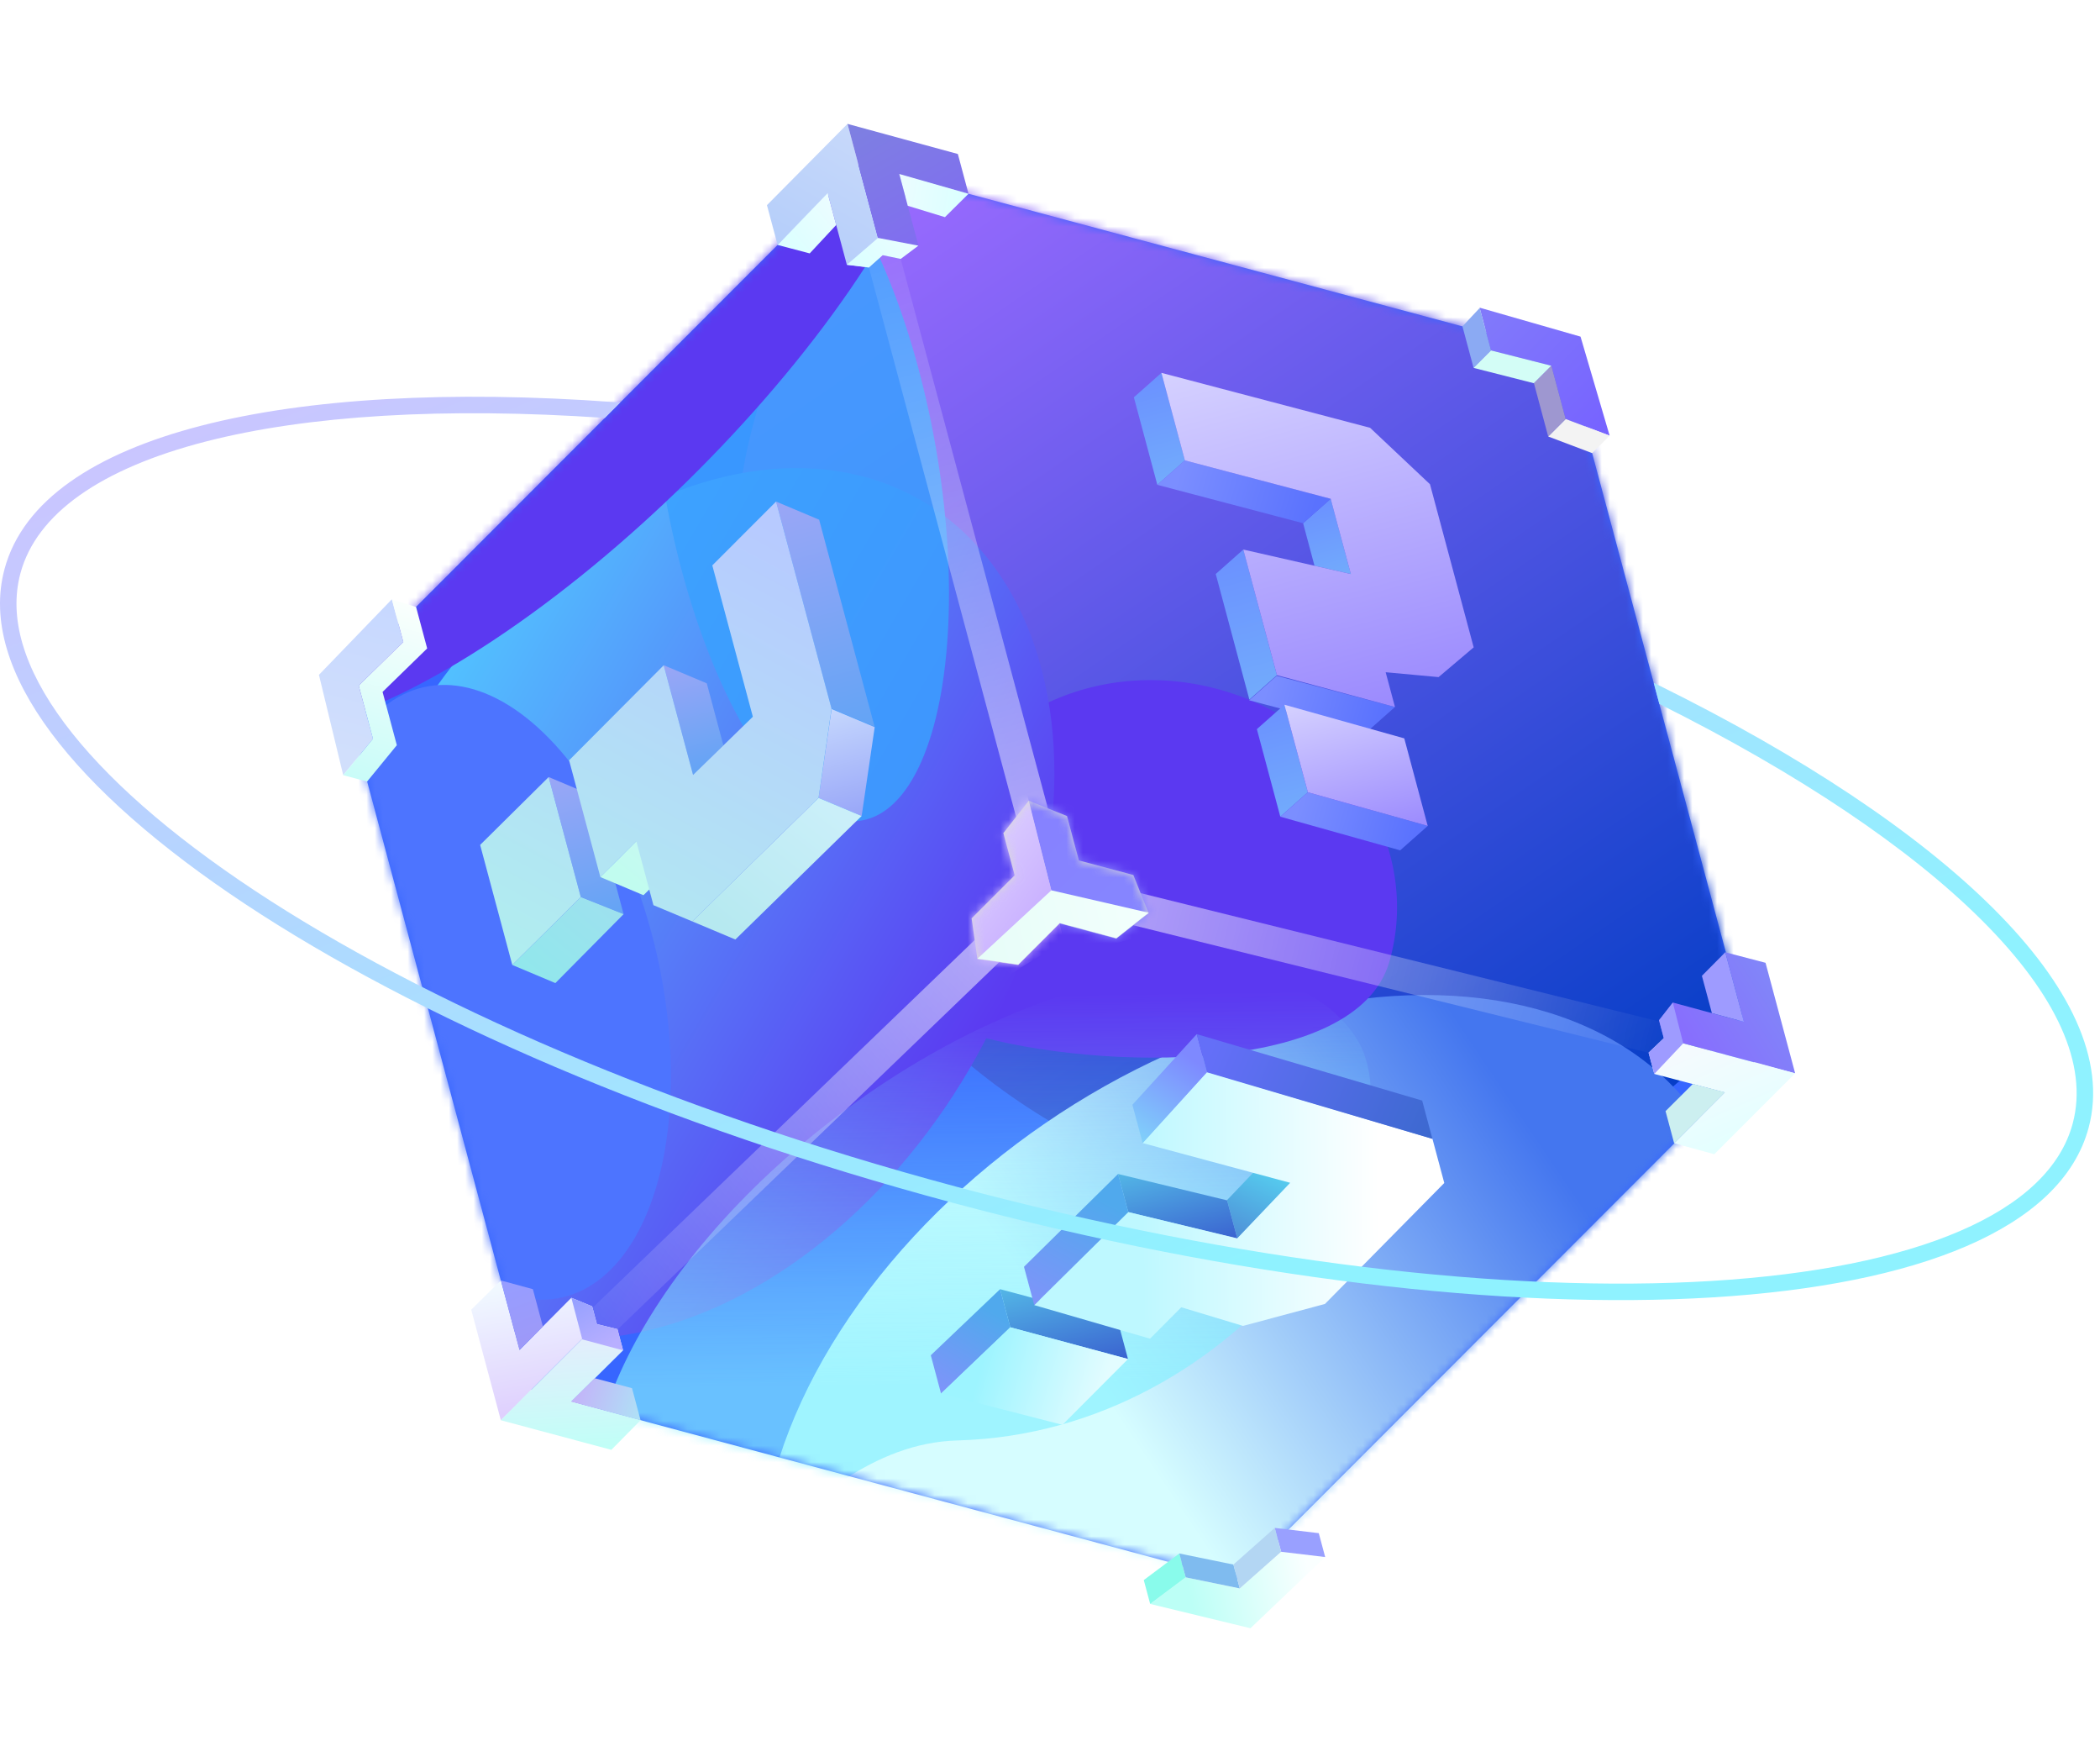 <svg width="255" height="212" viewBox="0 0 255 212" fill="none" xmlns="http://www.w3.org/2000/svg">
<g filter="url(#filter0_i_1204_119)">
<path d="M103.811 20.337C104.063 20.084 104.432 19.985 104.777 20.078L189.555 42.833C189.9 42.926 190.17 43.195 190.262 43.54L212.998 128.393C213.091 128.738 212.992 129.106 212.74 129.359L150.697 191.454C150.445 191.707 150.076 191.806 149.731 191.713L64.953 168.958C64.608 168.866 64.338 168.596 64.246 168.251L41.51 83.398C41.417 83.054 41.516 82.686 41.768 82.433L103.811 20.337Z" fill="#3766FF"/>
</g>
<mask id="mask0_1204_119" style="mask-type:alpha" maskUnits="userSpaceOnUse" x="41" y="20" width="173" height="172">
<path d="M103.811 20.337C104.063 20.084 104.432 19.985 104.777 20.078L189.555 42.833C189.9 42.926 190.17 43.195 190.262 43.54L212.998 128.393C213.091 128.738 212.992 129.106 212.74 129.359L150.697 191.454C150.445 191.707 150.076 191.806 149.731 191.713L64.953 168.958C64.608 168.866 64.338 168.596 64.246 168.251L41.51 83.398C41.417 83.054 41.516 82.686 41.768 82.433L103.811 20.337Z" fill="#D9D9D9"/>
</mask>
<g mask="url(#mask0_1204_119)">
<g filter="url(#filter1_f_1204_119)">
<ellipse cx="157.223" cy="75.769" rx="65.824" ry="72.586" transform="rotate(-34.419 157.223 75.769)" fill="url(#paint0_linear_1204_119)"/>
</g>
<g filter="url(#filter2_f_1204_119)">
<ellipse cx="152.102" cy="173.072" rx="65.824" ry="44.521" transform="rotate(-34.419 152.102 173.072)" fill="url(#paint1_linear_1204_119)"/>
</g>
<g filter="url(#filter3_f_1204_119)">
<path d="M148.451 83.815C163.642 88.23 172.704 102.999 168.692 116.802C164.68 130.605 133.329 130.011 118.139 125.596C102.949 121.18 109.67 114.615 113.682 100.812C117.694 87.01 133.261 79.399 148.451 83.815Z" fill="#5B39F1"/>
</g>
<g filter="url(#filter4_f_1204_119)">
<ellipse cx="83.341" cy="109.685" rx="56.634" ry="39.811" transform="rotate(-59.716 83.341 109.685)" fill="url(#paint2_linear_1204_119)"/>
</g>
<g filter="url(#filter5_f_1204_119)">
<ellipse cx="97.158" cy="57.012" rx="16.695" ry="43.243" transform="rotate(-9.999 97.158 57.012)" fill="#3AA1FF" fill-opacity="0.84"/>
</g>
<g opacity="0.66" filter="url(#filter6_f_1204_119)">
<path d="M164.204 125.289C173.927 138.26 151.043 173.919 116.274 174.863C95.641 175.424 84.891 205.005 75.167 192.034C65.443 179.062 77.492 153.606 102.079 135.175C126.666 116.744 154.48 112.318 164.204 125.289Z" fill="url(#paint3_linear_1204_119)"/>
</g>
<g filter="url(#filter7_f_1204_119)">
<ellipse cx="59.839" cy="120.465" rx="20.442" ry="37.982" transform="rotate(-12.759 59.839 120.465)" fill="#4D74FF"/>
</g>
<g filter="url(#filter8_f_1204_119)">
<ellipse cx="69.379" cy="43.945" rx="60.441" ry="20.185" transform="rotate(-44.538 69.379 43.945)" fill="#5B39F1"/>
</g>
</g>
<path d="M136.97 164.977L135.725 160.33L121.441 156.5L122.681 161.129L136.97 164.977Z" fill="url(#paint4_linear_1204_119)"/>
<path d="M150.244 150.332L148.999 145.686L156.897 137.413L158.137 142.041L150.244 150.332Z" fill="url(#paint5_linear_1204_119)"/>
<path d="M150.252 150.364L149.007 145.717L135.763 142.514L137.003 147.143L150.252 150.364Z" fill="url(#paint6_linear_1204_119)"/>
<path d="M146.562 130.116L138.745 138.763L156.668 143.587L150.243 150.333L137.003 147.14L125.582 158.433L139.645 162.509L143.44 158.697L150.939 160.959L160.885 158.294L175.377 143.609L173.94 138.246L146.562 130.116Z" fill="url(#paint7_linear_1204_119)"/>
<path d="M213.148 128.951L127.771 107.828" stroke="url(#paint8_linear_1204_119)" stroke-width="4"/>
<path d="M64.395 168.808L127.772 107.827" stroke="url(#paint9_linear_1204_119)" stroke-width="4"/>
<path d="M104.219 19.928L128.289 109.759" stroke="url(#paint10_linear_1204_119)" stroke-width="4"/>
<path fill-rule="evenodd" clip-rule="evenodd" d="M151.841 197.66L139.663 194.711L143.975 191.485L150.547 192.83L151.841 197.66ZM151.842 197.66L160.914 189.018L155.567 188.38L150.548 192.831L151.842 197.66Z" fill="url(#paint11_linear_1204_119)"/>
<path d="M155.567 188.379L160.914 189.017L160.138 186.119L154.79 185.482L155.567 188.379Z" fill="#99A0FF"/>
<path d="M143.975 191.485L139.663 194.71L138.887 191.813L143.199 188.587L143.975 191.485Z" fill="#89FBEB"/>
<path d="M150.548 192.829L143.976 191.484L143.199 188.586L149.771 189.931L150.548 192.829Z" fill="#7FBBEF"/>
<path d="M150.547 192.829L155.566 188.378L154.79 185.48L149.771 189.931L150.547 192.829Z" fill="#B3D6F3"/>
<path fill-rule="evenodd" clip-rule="evenodd" d="M38.728 81.924L47.583 72.75L48.974 77.94L43.558 83.218L43.558 83.218L45.291 89.686L41.677 94.102L38.728 81.924L38.728 81.924Z" fill="url(#paint12_linear_1204_119)"/>
<path fill-rule="evenodd" clip-rule="evenodd" d="M43.557 83.218L48.973 77.941L48.973 77.941L47.594 72.791L50.521 73.674L51.871 78.716L51.872 78.717L46.455 83.995L43.557 83.218ZM41.676 94.102L45.288 89.683L45.289 89.683L43.557 83.218L46.455 83.995L48.187 90.46L48.19 90.461L44.574 94.878L41.676 94.102Z" fill="url(#paint13_linear_1204_119)"/>
<path fill-rule="evenodd" clip-rule="evenodd" d="M191.92 40.865L179.665 37.348L181.055 42.539L188.385 44.401L188.385 44.401L190.118 50.868L195.456 52.886L191.921 40.865L191.92 40.865Z" fill="url(#paint14_linear_1204_119)"/>
<path d="M190.119 50.865L195.456 52.886L193.335 55.007L187.995 52.989L190.119 50.865Z" fill="#F3F3F3"/>
<path d="M181.056 42.538L179.676 37.389L177.582 39.616L178.934 44.659L181.056 42.538Z" fill="#8BAAF3"/>
<path d="M188.386 44.401L181.056 42.539L178.935 44.66L186.264 46.523L188.386 44.401Z" fill="#D3FDF6"/>
<path d="M188.385 44.401L190.118 50.869L187.997 52.99L186.264 46.522L188.385 44.401Z" fill="#9E97D0"/>
<path fill-rule="evenodd" clip-rule="evenodd" d="M102.908 15.039L93.129 24.906L94.423 29.736L100.535 23.569L102.832 32.141L105.506 32.46L107.179 30.977L104.203 19.868L102.908 15.039Z" fill="url(#paint15_linear_1204_119)"/>
<path fill-rule="evenodd" clip-rule="evenodd" d="M102.909 15.039L116.312 18.695L117.606 23.525L109.229 21.24L111.526 29.812L109.37 31.425L107.179 30.977L104.203 19.869L102.909 15.039Z" fill="url(#paint16_linear_1204_119)"/>
<path d="M100.503 23.448L94.424 29.735L98.322 30.761L101.539 27.311L100.503 23.448Z" fill="url(#paint17_linear_1204_119)"/>
<path d="M109.196 21.119L117.605 23.524L114.742 26.362L110.231 24.983L109.196 21.119Z" fill="url(#paint18_linear_1204_119)"/>
<path fill-rule="evenodd" clip-rule="evenodd" d="M60.817 172.41L57.221 158.991L60.817 155.439L63.08 163.885L69.381 157.543L71.906 158.586L72.484 160.742L64.403 168.823L64.412 168.858L60.817 172.41Z" fill="url(#paint19_linear_1204_119)"/>
<path d="M63.079 163.885L60.817 155.44L64.706 156.5L65.919 161.027L63.079 163.885Z" fill="url(#paint20_linear_1204_119)"/>
<path fill-rule="evenodd" clip-rule="evenodd" d="M60.815 172.409L74.234 176.004L77.786 172.409L69.373 170.155L75.664 163.923L74.975 161.349L72.482 160.741L64.401 168.822L64.367 168.813L60.815 172.409Z" fill="url(#paint21_linear_1204_119)"/>
<path d="M69.341 170.146L77.786 172.409L76.743 168.515L72.219 167.313L69.341 170.146Z" fill="url(#paint22_linear_1204_119)"/>
<path fill-rule="evenodd" clip-rule="evenodd" d="M217.983 130.297L214.387 116.878L209.498 115.6L211.761 124.046L203.133 121.704L201.467 123.87L202.045 126.026L213.084 128.984L213.093 129.019L217.983 130.297Z" fill="url(#paint23_linear_1204_119)"/>
<path d="M211.761 124.044L209.498 115.599L206.66 118.462L207.873 122.988L211.761 124.044Z" fill="#9E9BFF"/>
<path fill-rule="evenodd" clip-rule="evenodd" d="M217.984 130.295L208.161 140.118L203.287 138.78L209.445 132.622L200.882 130.371L200.192 127.797L202.046 126.024L213.085 128.982L213.11 128.957L217.984 130.295Z" fill="url(#paint24_linear_1204_119)"/>
<path d="M204.392 126.651L203.129 121.709L201.452 123.844L202.026 126.032L200.179 127.784L200.879 130.373L204.392 126.651Z" fill="#9E9BFF"/>
<path d="M209.47 132.599L203.288 138.781L202.244 134.887L205.56 131.584L209.47 132.599Z" fill="#CCEFF0"/>
<path fill-rule="evenodd" clip-rule="evenodd" d="M121.837 101.135L124.924 97.202L129.564 99.064L131.008 104.452L137.62 106.223L139.482 110.863L135.549 113.951L128.673 112.108L123.638 117.143L118.689 116.436L117.982 111.486L123.209 106.258L121.837 101.135Z" fill="#D9D9D9"/>
<path d="M137.685 48.231L141.031 45.264L143.878 55.889L140.532 58.856L137.685 48.231Z" fill="url(#paint25_linear_1204_119)"/>
<path d="M158.236 63.52L161.582 60.553L164.029 69.683L159.619 68.68L158.236 63.52Z" fill="url(#paint26_linear_1204_119)"/>
<path d="M147.625 69.68L150.971 66.713L155.056 81.958L151.71 84.925L147.625 69.68Z" fill="url(#paint27_linear_1204_119)"/>
<path d="M140.531 58.856L143.877 55.889L161.582 60.551L158.236 63.518L140.531 58.856Z" fill="url(#paint28_linear_1204_119)"/>
<path d="M155.467 99.143L158.813 96.176L173.37 100.26L170.024 103.227L155.467 99.143Z" fill="url(#paint29_linear_1204_119)"/>
<path d="M151.681 85.01L155.027 82.043L169.39 85.825L166.044 88.792L151.681 85.01Z" fill="url(#paint30_linear_1204_119)"/>
<path d="M152.619 88.514L155.965 85.547L158.812 96.172L155.466 99.139L152.619 88.514Z" fill="url(#paint31_linear_1204_119)"/>
<path d="M166.37 51.933L141.03 45.264L143.877 55.89L161.581 60.549L164.029 69.685L150.972 66.713L155.056 81.957L169.39 85.827L168.259 81.606L174.683 82.198L178.947 78.587L173.641 58.785L166.37 51.933Z" fill="url(#paint32_linear_1204_119)"/>
<path d="M170.519 89.635L155.966 85.55L158.813 96.175L173.366 100.26L170.519 89.635Z" fill="url(#paint33_linear_1204_119)"/>
<path d="M71.854 96.53L66.623 94.33L70.522 108.881L75.724 110.972L71.854 96.53Z" fill="url(#paint34_linear_1204_119)"/>
<path d="M93.468 93.679L88.023 91.356L72.904 106.472L78.135 108.672L93.468 93.679Z" fill="url(#paint35_linear_1204_119)"/>
<path d="M99.467 63.089L94.236 60.889L100.971 86.024L106.202 88.223L99.467 63.089Z" fill="url(#paint36_linear_1204_119)"/>
<path d="M85.823 82.954L80.592 80.754L84.159 94.064L87.841 90.484L85.823 82.954Z" fill="url(#paint37_linear_1204_119)"/>
<path d="M106.214 88.27L100.983 86.071L99.399 96.86L104.63 99.059L106.214 88.27Z" fill="url(#paint38_linear_1204_119)"/>
<path d="M104.626 99.059L99.395 96.86L84.062 111.853L89.293 114.052L104.626 99.059Z" fill="url(#paint39_linear_1204_119)"/>
<path d="M75.724 110.972L70.529 108.898L62.206 117.142L67.437 119.341L75.724 110.972Z" fill="url(#paint40_linear_1204_119)"/>
<path fill-rule="evenodd" clip-rule="evenodd" d="M94.238 60.889L86.495 68.635L91.418 87.008L84.158 94.072L80.592 80.763L69.105 92.297L72.902 106.47L77.268 102.123L79.346 109.882L84.065 111.856L99.395 96.864L100.973 86.025L94.238 60.889ZM66.623 94.331L58.303 102.569L62.206 117.137L70.526 108.899L66.623 94.331Z" fill="url(#paint41_linear_1204_119)"/>
<path d="M138.75 138.762L137.505 134.115L145.321 125.538L146.561 130.166L138.75 138.762Z" fill="url(#paint42_linear_1204_119)"/>
<path d="M125.586 158.429L124.341 153.783L135.767 142.512L137.007 147.14L125.586 158.429Z" fill="url(#paint43_linear_1204_119)"/>
<path d="M114.27 169.17L113.025 164.523L121.441 156.499L122.682 161.128L114.27 169.17Z" fill="url(#paint44_linear_1204_119)"/>
<path d="M173.937 138.252L172.692 133.605L145.32 125.541L146.56 130.17L173.937 138.252Z" fill="url(#paint45_linear_1204_119)"/>
<path d="M136.975 164.979L122.685 161.126L114.267 169.171L129.012 172.967L136.975 164.979Z" fill="url(#paint46_linear_1204_119)"/>
<path d="M106.621 28.881L102.832 32.147L105.5 32.475L107.174 30.978L109.375 31.432L111.52 29.822L106.621 28.881Z" fill="url(#paint47_linear_1204_119)"/>
<path d="M71.907 158.586L69.379 157.549L70.707 162.596L75.664 163.928L74.98 161.354L72.481 160.74L71.907 158.586Z" fill="url(#paint48_linear_1204_119)"/>
<mask id="mask1_1204_119" style="mask-type:alpha" maskUnits="userSpaceOnUse" x="117" y="97" width="23" height="21">
<path fill-rule="evenodd" clip-rule="evenodd" d="M121.837 101.135L124.924 97.202L129.564 99.064L131.008 104.452L137.62 106.223L139.482 110.863L135.549 113.951L128.673 112.108L123.638 117.143L118.689 116.436L117.982 111.486L123.209 106.258L121.837 101.135Z" fill="#D9D9D9"/>
</mask>
<g mask="url(#mask1_1204_119)">
<path d="M124.536 95.885L138.795 92.064L144.2 112.238L129.671 116.006L124.536 95.885Z" fill="url(#paint49_linear_1204_119)"/>
<path d="M124.467 95.4L106.559 103.758L117.001 121.844L129.198 114.178L124.467 95.4Z" fill="url(#paint50_linear_1204_119)"/>
</g>
<path d="M123.639 117.092L118.691 116.382L127.664 108.08L139.485 110.803L135.551 113.901L128.676 112.057L123.639 117.092Z" fill="url(#paint51_linear_1204_119)"/>
<path fill-rule="evenodd" clip-rule="evenodd" d="M75.307 48.864C75.064 48.846 74.821 48.828 74.579 48.811C54.664 47.368 37.342 48.346 24.436 51.677C11.605 54.988 2.788 60.726 0.547 69.09C-1.121 75.313 1.101 82.098 6.196 88.945C11.298 95.803 19.384 102.868 29.778 109.748C50.576 123.515 80.815 136.668 115.565 145.979C150.316 155.29 183.079 159.019 207.974 157.496C220.417 156.735 230.951 154.659 238.799 151.271C246.634 147.889 251.952 143.123 253.619 136.9C255.824 128.672 251.245 119.462 242.098 110.332C232.901 101.151 218.841 91.791 201.39 83.176C201.196 83.08 201.001 82.984 200.805 82.888L201.495 85.46C218.377 93.885 231.871 102.949 240.685 111.748C249.722 120.768 253.598 129.254 251.687 136.383C250.246 141.763 245.574 146.168 238.007 149.435C230.452 152.696 220.171 154.746 207.852 155.5C183.225 157.006 150.683 153.318 116.083 144.047C81.483 134.776 51.456 121.699 30.882 108.081C20.59 101.268 12.712 94.353 7.8 87.751C2.88 81.139 1.037 74.988 2.478 69.608C4.421 62.359 12.244 56.888 24.936 53.613C37.341 50.412 54.063 49.405 73.438 50.735L75.307 48.864Z" fill="url(#paint52_linear_1204_119)"/>
<defs>
<filter id="filter0_i_1204_119" x="41.476" y="20.045" width="171.557" height="171.703" filterUnits="userSpaceOnUse" color-interpolation-filters="sRGB">
<feFlood flood-opacity="0" result="BackgroundImageFix"/>
<feBlend mode="normal" in="SourceGraphic" in2="BackgroundImageFix" result="shape"/>
<feColorMatrix in="SourceAlpha" type="matrix" values="0 0 0 0 0 0 0 0 0 0 0 0 0 0 0 0 0 0 127 0" result="hardAlpha"/>
<feOffset/>
<feGaussianBlur stdDeviation="4"/>
<feComposite in2="hardAlpha" operator="arithmetic" k2="-1" k3="1"/>
<feColorMatrix type="matrix" values="0 0 0 0 1 0 0 0 0 1 0 0 0 0 1 0 0 0 0.25 0"/>
<feBlend mode="normal" in2="shape" result="effect1_innerShadow_1204_119"/>
</filter>
<filter id="filter1_f_1204_119" x="77.161" y="-6.738" width="160.123" height="165.014" filterUnits="userSpaceOnUse" color-interpolation-filters="sRGB">
<feFlood flood-opacity="0" result="BackgroundImageFix"/>
<feBlend mode="normal" in="SourceGraphic" in2="BackgroundImageFix" result="shape"/>
<feGaussianBlur stdDeviation="6" result="effect1_foregroundBlur_1204_119"/>
</filter>
<filter id="filter2_f_1204_119" x="80.239" y="108.793" width="143.725" height="128.559" filterUnits="userSpaceOnUse" color-interpolation-filters="sRGB">
<feFlood flood-opacity="0" result="BackgroundImageFix"/>
<feBlend mode="normal" in="SourceGraphic" in2="BackgroundImageFix" result="shape"/>
<feGaussianBlur stdDeviation="6" result="effect1_foregroundBlur_1204_119"/>
</filter>
<filter id="filter3_f_1204_119" x="84.686" y="58.56" width="108.956" height="93.832" filterUnits="userSpaceOnUse" color-interpolation-filters="sRGB">
<feFlood flood-opacity="0" result="BackgroundImageFix"/>
<feBlend mode="normal" in="SourceGraphic" in2="BackgroundImageFix" result="shape"/>
<feGaussianBlur stdDeviation="12" result="effect1_foregroundBlur_1204_119"/>
</filter>
<filter id="filter4_f_1204_119" x="26.646" y="44.805" width="113.389" height="129.76" filterUnits="userSpaceOnUse" color-interpolation-filters="sRGB">
<feFlood flood-opacity="0" result="BackgroundImageFix"/>
<feBlend mode="normal" in="SourceGraphic" in2="BackgroundImageFix" result="shape"/>
<feGaussianBlur stdDeviation="6" result="effect1_foregroundBlur_1204_119"/>
</filter>
<filter id="filter5_f_1204_119" x="67.079" y="2.324" width="60.158" height="109.375" filterUnits="userSpaceOnUse" color-interpolation-filters="sRGB">
<feFlood flood-opacity="0" result="BackgroundImageFix"/>
<feBlend mode="normal" in="SourceGraphic" in2="BackgroundImageFix" result="shape"/>
<feGaussianBlur stdDeviation="6" result="effect1_foregroundBlur_1204_119"/>
</filter>
<filter id="filter6_f_1204_119" x="59.799" y="105.85" width="118.653" height="101.471" filterUnits="userSpaceOnUse" color-interpolation-filters="sRGB">
<feFlood flood-opacity="0" result="BackgroundImageFix"/>
<feBlend mode="normal" in="SourceGraphic" in2="BackgroundImageFix" result="shape"/>
<feGaussianBlur stdDeviation="6" result="effect1_foregroundBlur_1204_119"/>
</filter>
<filter id="filter7_f_1204_119" x="26.204" y="71.143" width="67.27" height="98.644" filterUnits="userSpaceOnUse" color-interpolation-filters="sRGB">
<feFlood flood-opacity="0" result="BackgroundImageFix"/>
<feBlend mode="normal" in="SourceGraphic" in2="BackgroundImageFix" result="shape"/>
<feGaussianBlur stdDeviation="6" result="effect1_foregroundBlur_1204_119"/>
</filter>
<filter id="filter8_f_1204_119" x="-7.981" y="-32.836" width="154.721" height="153.561" filterUnits="userSpaceOnUse" color-interpolation-filters="sRGB">
<feFlood flood-opacity="0" result="BackgroundImageFix"/>
<feBlend mode="normal" in="SourceGraphic" in2="BackgroundImageFix" result="shape"/>
<feGaussianBlur stdDeviation="16" result="effect1_foregroundBlur_1204_119"/>
</filter>
<linearGradient id="paint0_linear_1204_119" x1="157.223" y1="3.182" x2="157.223" y2="148.355" gradientUnits="userSpaceOnUse">
<stop stop-color="#9B6BFF"/>
<stop offset="1" stop-color="#063EC7"/>
</linearGradient>
<linearGradient id="paint1_linear_1204_119" x1="96.119" y1="163.264" x2="200.35" y2="164.034" gradientUnits="userSpaceOnUse">
<stop offset="0.413" stop-color="#D6FDFF"/>
<stop offset="1" stop-color="#4476EF"/>
</linearGradient>
<linearGradient id="paint2_linear_1204_119" x1="83.341" y1="69.874" x2="83.341" y2="149.495" gradientUnits="userSpaceOnUse">
<stop stop-color="#52C1FF"/>
<stop offset="1" stop-color="#5B39F1"/>
</linearGradient>
<linearGradient id="paint3_linear_1204_119" x1="106.855" y1="121.087" x2="107.507" y2="168.12" gradientUnits="userSpaceOnUse">
<stop stop-color="#83F0FF" stop-opacity="0"/>
<stop offset="1" stop-color="#83F0FF"/>
</linearGradient>
<linearGradient id="paint4_linear_1204_119" x1="127.626" y1="154.843" x2="130.785" y2="166.634" gradientUnits="userSpaceOnUse">
<stop stop-color="#53B6E6"/>
<stop offset="1" stop-color="#3A63D0"/>
</linearGradient>
<linearGradient id="paint5_linear_1204_119" x1="155.114" y1="140.81" x2="150.589" y2="150.332" gradientUnits="userSpaceOnUse">
<stop stop-color="#57D7F3"/>
<stop offset="0.951" stop-color="#4F94D9"/>
</linearGradient>
<linearGradient id="paint6_linear_1204_119" x1="141.541" y1="140.966" x2="144.474" y2="151.912" gradientUnits="userSpaceOnUse">
<stop stop-color="#53B6E6"/>
<stop offset="1" stop-color="#3A63D0"/>
</linearGradient>
<linearGradient id="paint7_linear_1204_119" x1="138.733" y1="151.509" x2="167.498" y2="151.203" gradientUnits="userSpaceOnUse">
<stop stop-color="#BEF8FF"/>
<stop offset="1" stop-color="white"/>
</linearGradient>
<linearGradient id="paint8_linear_1204_119" x1="204.159" y1="125.739" x2="131.656" y2="107.947" gradientUnits="userSpaceOnUse">
<stop stop-color="white" stop-opacity="0"/>
<stop offset="1" stop-color="white" stop-opacity="0.55"/>
</linearGradient>
<linearGradient id="paint9_linear_1204_119" x1="66.715" y1="166.216" x2="123.205" y2="113.284" gradientUnits="userSpaceOnUse">
<stop stop-color="white" stop-opacity="0"/>
<stop offset="1" stop-color="white" stop-opacity="0.55"/>
</linearGradient>
<linearGradient id="paint10_linear_1204_119" x1="104.702" y1="19.798" x2="128.772" y2="109.629" gradientUnits="userSpaceOnUse">
<stop stop-color="white" stop-opacity="0"/>
<stop offset="1" stop-color="white" stop-opacity="0.56"/>
</linearGradient>
<linearGradient id="paint11_linear_1204_119" x1="158.492" y1="188.852" x2="144.104" y2="191.913" gradientUnits="userSpaceOnUse">
<stop stop-color="#FAFFFF"/>
<stop offset="1" stop-color="#BCFFF6"/>
</linearGradient>
<linearGradient id="paint12_linear_1204_119" x1="42.632" y1="91.995" x2="47.546" y2="73.678" gradientUnits="userSpaceOnUse">
<stop stop-color="#D1DFFC"/>
<stop offset="1" stop-color="#C7D8FF"/>
</linearGradient>
<linearGradient id="paint13_linear_1204_119" x1="49.471" y1="72.481" x2="43.772" y2="94.497" gradientUnits="userSpaceOnUse">
<stop stop-color="#FCFFFD"/>
<stop offset="1" stop-color="#C9FCF8"/>
</linearGradient>
<linearGradient id="paint14_linear_1204_119" x1="180.834" y1="37.84" x2="194.626" y2="51.234" gradientUnits="userSpaceOnUse">
<stop stop-color="#8179FB"/>
<stop offset="1" stop-color="#7764FF"/>
</linearGradient>
<linearGradient id="paint15_linear_1204_119" x1="102.321" y1="15.685" x2="94.284" y2="29.496" gradientUnits="userSpaceOnUse">
<stop stop-color="#C6D8FA"/>
<stop offset="0.99" stop-color="#B5CEFA"/>
</linearGradient>
<linearGradient id="paint16_linear_1204_119" x1="103.036" y1="15.135" x2="111.572" y2="29.945" gradientUnits="userSpaceOnUse">
<stop stop-color="#7E80E1"/>
<stop offset="1" stop-color="#806DF0"/>
</linearGradient>
<linearGradient id="paint17_linear_1204_119" x1="95.623" y1="30.339" x2="101.587" y2="25.325" gradientUnits="userSpaceOnUse">
<stop stop-color="#DBFFFF"/>
<stop offset="1" stop-color="#EBFDFF"/>
</linearGradient>
<linearGradient id="paint18_linear_1204_119" x1="116.868" y1="24.647" x2="109.196" y2="23.287" gradientUnits="userSpaceOnUse">
<stop stop-color="#DBFFFF"/>
<stop offset="1" stop-color="#EBFDFF"/>
</linearGradient>
<linearGradient id="paint19_linear_1204_119" x1="58.721" y1="156.899" x2="61.377" y2="171.741" gradientUnits="userSpaceOnUse">
<stop stop-color="#F0F8FF"/>
<stop offset="1" stop-color="#DFD0FE"/>
</linearGradient>
<linearGradient id="paint20_linear_1204_119" x1="62.655" y1="155.826" x2="65.089" y2="162.416" gradientUnits="userSpaceOnUse">
<stop stop-color="#979DFF"/>
<stop offset="1" stop-color="#9D99F8"/>
</linearGradient>
<linearGradient id="paint21_linear_1204_119" x1="73.448" y1="159.777" x2="74.457" y2="175.812" gradientUnits="userSpaceOnUse">
<stop stop-color="#EAEAFD"/>
<stop offset="1" stop-color="#C0FFF7"/>
</linearGradient>
<linearGradient id="paint22_linear_1204_119" x1="70.029" y1="169.65" x2="77.572" y2="172.079" gradientUnits="userSpaceOnUse">
<stop stop-color="#C2B5F8"/>
<stop offset="1" stop-color="#AFE0F6"/>
</linearGradient>
<linearGradient id="paint23_linear_1204_119" x1="215.045" y1="117.123" x2="202.767" y2="124.895" gradientUnits="userSpaceOnUse">
<stop stop-color="#8187F8"/>
<stop offset="1" stop-color="#886CFE"/>
</linearGradient>
<linearGradient id="paint24_linear_1204_119" x1="203.52" y1="127.917" x2="208.644" y2="139.535" gradientUnits="userSpaceOnUse">
<stop stop-color="#F5FAFE"/>
<stop offset="1" stop-color="#E4FFFF"/>
</linearGradient>
<linearGradient id="paint25_linear_1204_119" x1="139.099" y1="45.781" x2="142.463" y2="58.338" gradientUnits="userSpaceOnUse">
<stop stop-color="#6B91FF"/>
<stop offset="1" stop-color="#72ABFC"/>
</linearGradient>
<linearGradient id="paint26_linear_1204_119" x1="159.651" y1="61.07" x2="162.097" y2="70.201" gradientUnits="userSpaceOnUse">
<stop stop-color="#6B91FF"/>
<stop offset="1" stop-color="#72ABFC"/>
</linearGradient>
<linearGradient id="paint27_linear_1204_119" x1="149.039" y1="67.23" x2="153.642" y2="84.408" gradientUnits="userSpaceOnUse">
<stop stop-color="#6B91FF"/>
<stop offset="1" stop-color="#72ABFC"/>
</linearGradient>
<linearGradient id="paint28_linear_1204_119" x1="143.025" y1="57.734" x2="159.425" y2="62.465" gradientUnits="userSpaceOnUse">
<stop stop-color="#7B8EFF"/>
<stop offset="1" stop-color="#5A72FE"/>
</linearGradient>
<linearGradient id="paint29_linear_1204_119" x1="157.532" y1="97.936" x2="171.683" y2="101.851" gradientUnits="userSpaceOnUse">
<stop stop-color="#7B8EFF"/>
<stop offset="1" stop-color="#5A72FE"/>
</linearGradient>
<linearGradient id="paint30_linear_1204_119" x1="153.719" y1="83.76" x2="167.62" y2="87.801" gradientUnits="userSpaceOnUse">
<stop stop-color="#7B8EFF"/>
<stop offset="1" stop-color="#5A72FE"/>
</linearGradient>
<linearGradient id="paint31_linear_1204_119" x1="154.033" y1="86.064" x2="157.398" y2="98.621" gradientUnits="userSpaceOnUse">
<stop stop-color="#6B91FF"/>
<stop offset="1" stop-color="#72ABFC"/>
</linearGradient>
<linearGradient id="paint32_linear_1204_119" x1="154.553" y1="41.641" x2="166.594" y2="86.576" gradientUnits="userSpaceOnUse">
<stop stop-color="#D5D1FF"/>
<stop offset="1" stop-color="#9B8AFE"/>
</linearGradient>
<linearGradient id="paint33_linear_1204_119" x1="162.245" y1="83.868" x2="167.088" y2="101.942" gradientUnits="userSpaceOnUse">
<stop stop-color="#D5D1FF"/>
<stop offset="1" stop-color="#9B8AFE"/>
</linearGradient>
<linearGradient id="paint34_linear_1204_119" x1="68.789" y1="93.75" x2="73.559" y2="111.552" gradientUnits="userSpaceOnUse">
<stop stop-color="#9AA6F6"/>
<stop offset="1" stop-color="#63A4F5"/>
</linearGradient>
<linearGradient id="paint35_linear_1204_119" x1="89.741" y1="92.793" x2="77.605" y2="107.839" gradientUnits="userSpaceOnUse">
<stop stop-color="#D7F1F8"/>
<stop offset="1" stop-color="#C1FCEF"/>
</linearGradient>
<linearGradient id="paint36_linear_1204_119" x1="96.401" y1="60.309" x2="104.036" y2="88.804" gradientUnits="userSpaceOnUse">
<stop stop-color="#9AA6F6"/>
<stop offset="1" stop-color="#63A4F5"/>
</linearGradient>
<linearGradient id="paint37_linear_1204_119" x1="82.757" y1="80.174" x2="86.324" y2="93.484" gradientUnits="userSpaceOnUse">
<stop stop-color="#9AA6F6"/>
<stop offset="1" stop-color="#63A4F5"/>
</linearGradient>
<linearGradient id="paint38_linear_1204_119" x1="101.061" y1="86.05" x2="104.552" y2="99.08" gradientUnits="userSpaceOnUse">
<stop stop-color="#C5D7FD"/>
<stop offset="1" stop-color="#98A6F8"/>
</linearGradient>
<linearGradient id="paint39_linear_1204_119" x1="100.938" y1="98.32" x2="88.944" y2="113.372" gradientUnits="userSpaceOnUse">
<stop stop-color="#CAEFF9"/>
<stop offset="1" stop-color="#B6E9F0"/>
</linearGradient>
<linearGradient id="paint40_linear_1204_119" x1="73.109" y1="109.45" x2="65.178" y2="118.947" gradientUnits="userSpaceOnUse">
<stop stop-color="#9DE1EE"/>
<stop offset="1" stop-color="#91E7EC"/>
</linearGradient>
<linearGradient id="paint41_linear_1204_119" x1="92.033" y1="62.789" x2="62.63" y2="117.136" gradientUnits="userSpaceOnUse">
<stop stop-color="#B7CAFF"/>
<stop offset="1" stop-color="#B0EEEF"/>
</linearGradient>
<linearGradient id="paint42_linear_1204_119" x1="145.024" y1="128.746" x2="138.309" y2="138.762" gradientUnits="userSpaceOnUse">
<stop stop-color="#7E89FF"/>
<stop offset="1" stop-color="#80D2FA"/>
</linearGradient>
<linearGradient id="paint43_linear_1204_119" x1="135.126" y1="146.284" x2="127.928" y2="160.013" gradientUnits="userSpaceOnUse">
<stop stop-color="#50A9ED"/>
<stop offset="1" stop-color="#8093FA"/>
</linearGradient>
<linearGradient id="paint44_linear_1204_119" x1="121.048" y1="159.539" x2="114.918" y2="169.839" gradientUnits="userSpaceOnUse">
<stop stop-color="#50A9ED"/>
<stop offset="1" stop-color="#8093FA"/>
</linearGradient>
<linearGradient id="paint45_linear_1204_119" x1="147.871" y1="125.352" x2="173.938" y2="136.921" gradientUnits="userSpaceOnUse">
<stop stop-color="#646FF8"/>
<stop offset="1" stop-color="#3D69D0"/>
</linearGradient>
<linearGradient id="paint46_linear_1204_119" x1="119.331" y1="165.214" x2="133.852" y2="169.307" gradientUnits="userSpaceOnUse">
<stop stop-color="#9DF4FF"/>
<stop offset="1" stop-color="#E3FCFF"/>
</linearGradient>
<linearGradient id="paint47_linear_1204_119" x1="103.993" y1="31.863" x2="109.078" y2="26.883" gradientUnits="userSpaceOnUse">
<stop stop-color="#DBFFFF"/>
<stop offset="1" stop-color="#EBFDFF"/>
</linearGradient>
<linearGradient id="paint48_linear_1204_119" x1="70.556" y1="157.549" x2="74.204" y2="163.247" gradientUnits="userSpaceOnUse">
<stop stop-color="#97A1FF"/>
<stop offset="1" stop-color="#B8AFFF"/>
</linearGradient>
<linearGradient id="paint49_linear_1204_119" x1="125.608" y1="97.312" x2="139.271" y2="110.976" gradientUnits="userSpaceOnUse">
<stop stop-color="#8681FF"/>
<stop offset="1" stop-color="#8686FF"/>
</linearGradient>
<linearGradient id="paint50_linear_1204_119" x1="115.084" y1="98.836" x2="127.735" y2="107.879" gradientUnits="userSpaceOnUse">
<stop stop-color="#E4DBFF"/>
<stop offset="1" stop-color="#CAB2FF"/>
</linearGradient>
<linearGradient id="paint51_linear_1204_119" x1="119.735" y1="115.834" x2="138.31" y2="111.506" gradientUnits="userSpaceOnUse">
<stop stop-color="#E7FDF8"/>
<stop offset="1" stop-color="#F2FFFC"/>
</linearGradient>
<linearGradient id="paint52_linear_1204_119" x1="72.254" y1="15.832" x2="132.754" y2="161.332" gradientUnits="userSpaceOnUse">
<stop stop-color="#CFC1FF"/>
<stop offset="1" stop-color="#8FF2FF"/>
</linearGradient>
</defs>
</svg>
